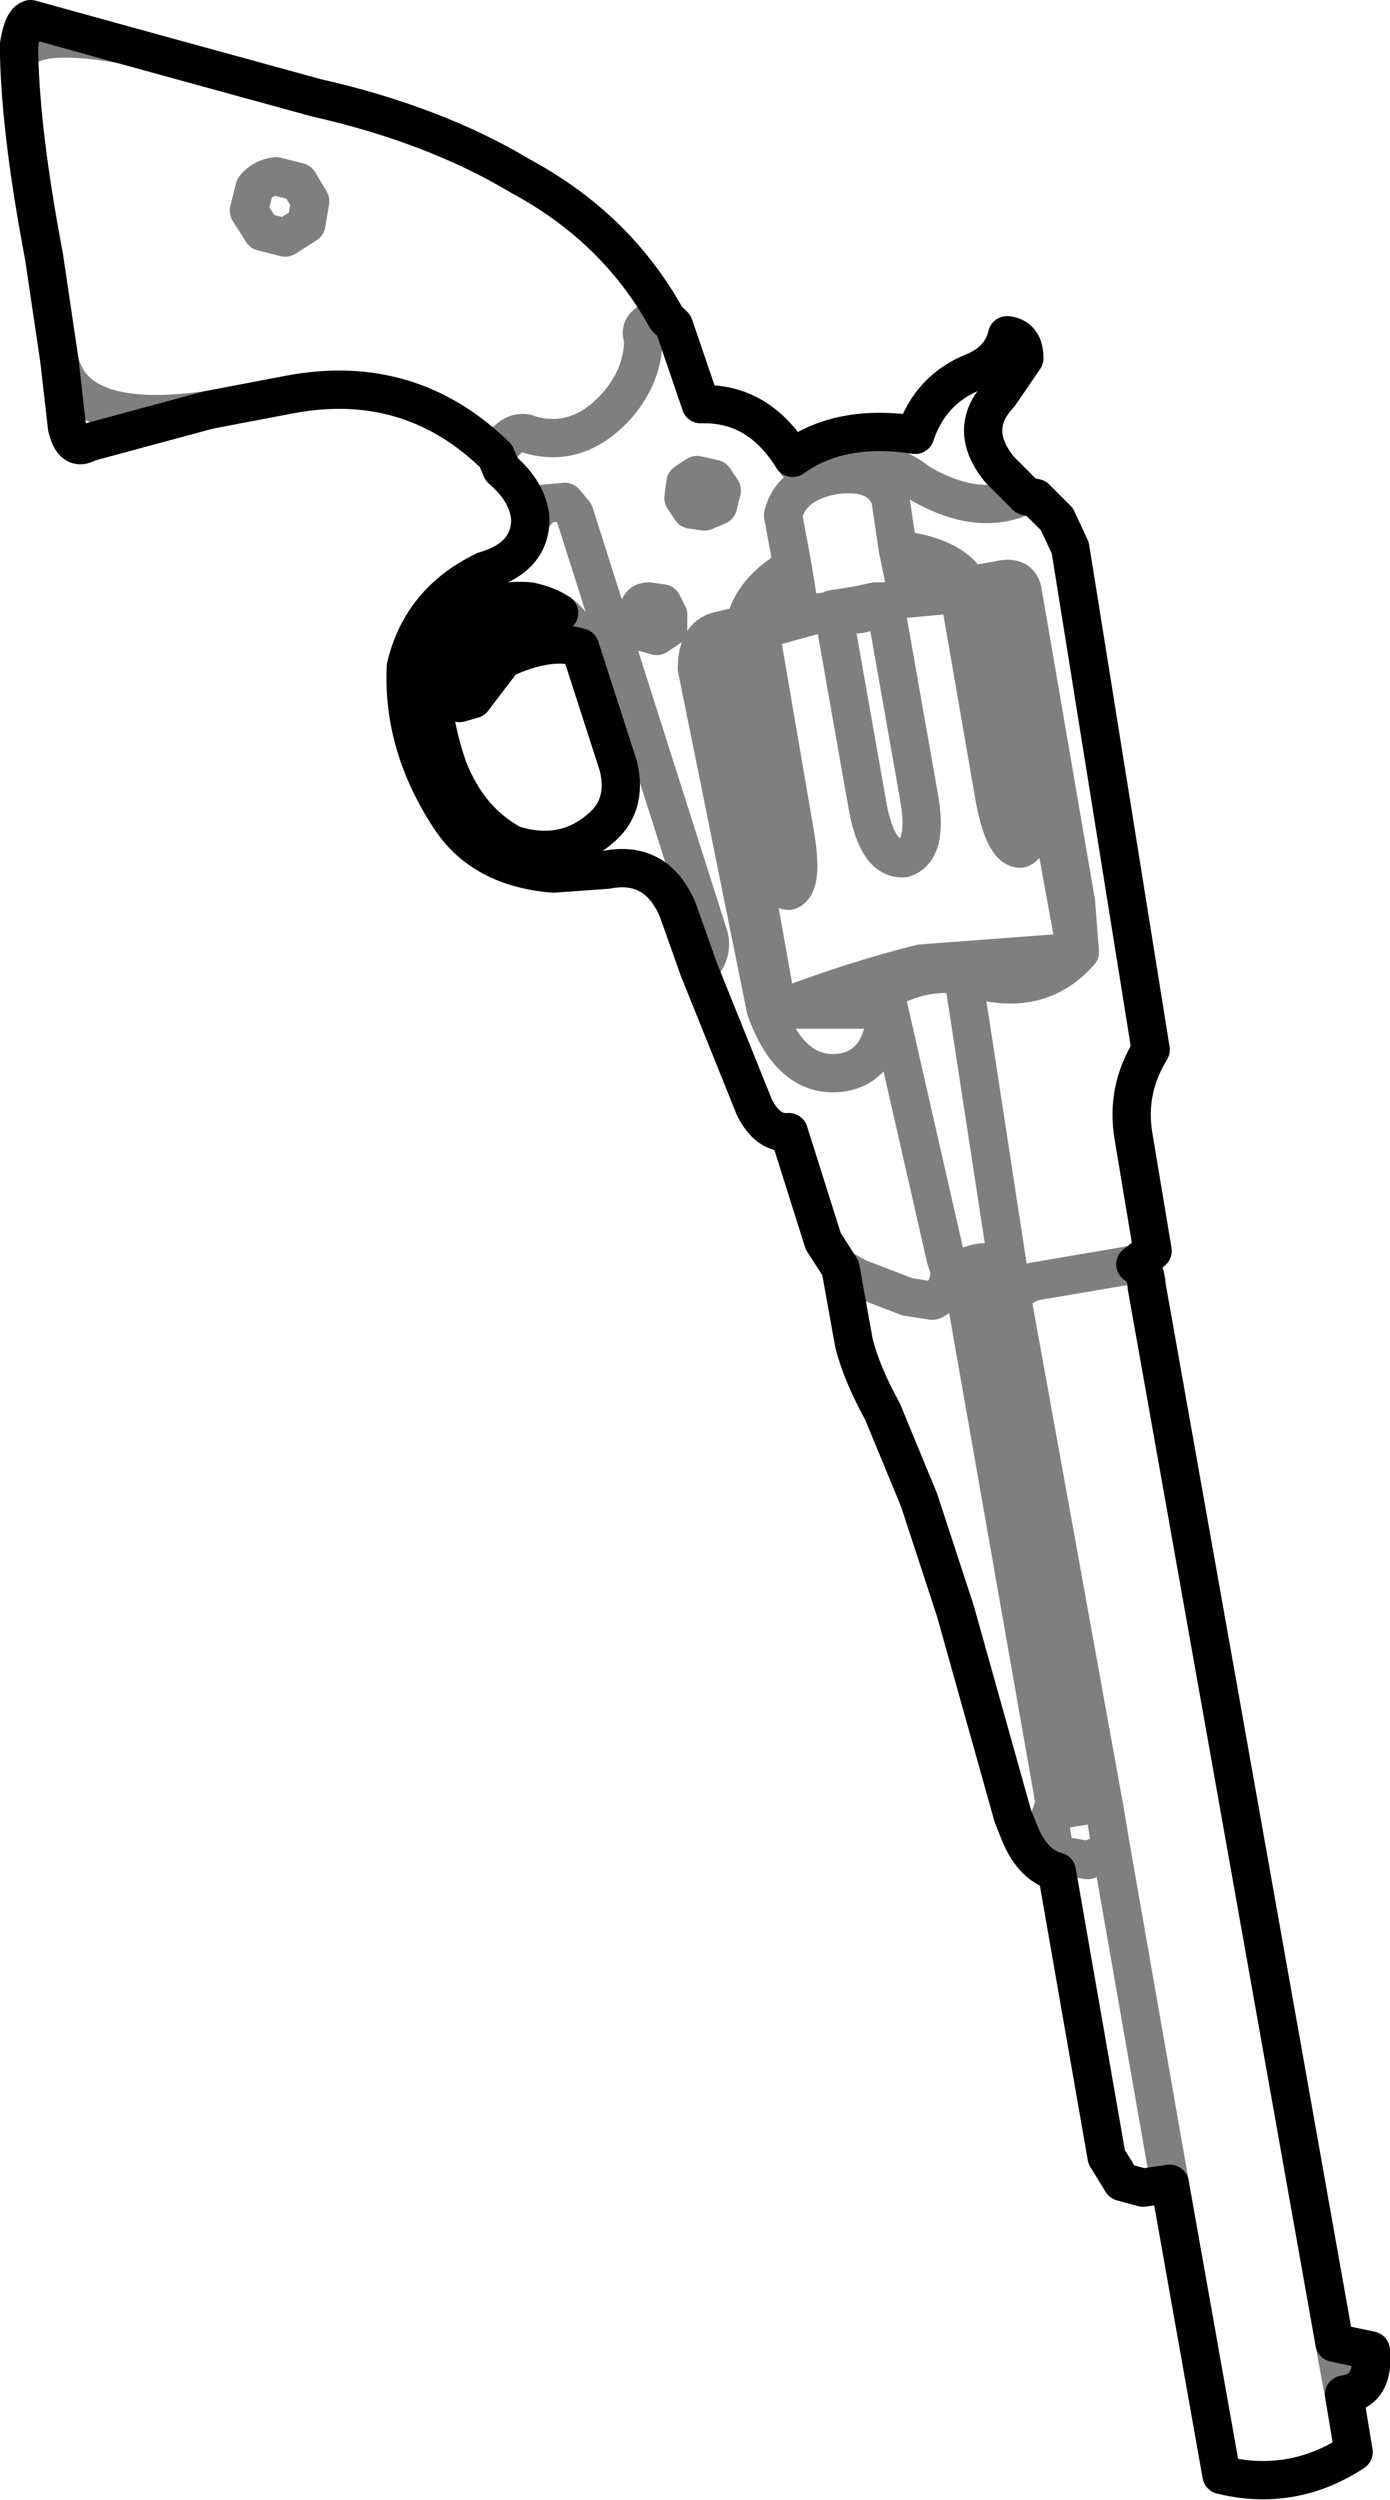 <?xml version="1.0" encoding="UTF-8" standalone="no"?>
<svg xmlns:xlink="http://www.w3.org/1999/xlink" height="65.25px" width="36.3px" xmlns="http://www.w3.org/2000/svg">
  <g transform="matrix(1.0, 0.0, 0.0, 1.0, -342.95, -364.25)">
    <path d="M351.2 366.8 Q354.3 367.5 356.55 368.85 359.05 370.2 360.35 372.55 L360.55 372.75 361.25 374.8 Q362.75 374.75 363.65 376.2 364.9 375.3 366.85 375.6 367.25 374.4 368.4 373.95 369.1 373.65 369.25 373.0 369.7 373.05 369.7 373.6 L369.05 374.55 Q368.2 375.45 369.05 376.5 L369.75 377.2 370.0 377.25 370.55 377.8 370.9 378.55 373.0 391.65 Q372.35 392.7 372.55 393.9 L373.05 396.9 372.6 397.25 Q372.85 397.25 372.9 397.85 L377.8 425.4 378.75 425.6 Q378.85 426.65 378.05 426.75 L378.3 428.25 Q376.7 429.3 374.85 428.85 L373.5 421.25 372.8 421.35 372.25 421.2 371.85 420.55 370.55 413.1 Q369.95 412.95 369.6 412.15 L369.4 411.65 367.9 406.3 366.95 403.4 366.0 401.1 Q365.45 400.1 365.25 399.3 L364.9 397.35 364.45 396.65 363.55 393.8 Q363.0 393.85 362.65 393.15 L361.2 389.55 360.65 388.0 Q360.1 386.7 358.8 386.95 L357.4 387.05 Q355.55 386.9 354.7 385.6 353.45 383.7 353.55 381.65 353.95 379.95 355.6 379.15 356.8 378.8 356.8 377.8 356.75 377.1 356.05 376.5 L355.9 376.15 Q353.65 373.95 350.5 374.55 L348.4 374.95 345.25 375.8 Q344.85 376.05 344.7 375.4 L344.5 373.65 344.1 370.95 Q343.5 367.8 343.45 365.7 L343.45 365.4 Q343.55 364.8 343.75 364.75 L346.1 365.4 351.2 366.8 M355.3 382.5 L354.95 382.6 Q354.75 382.5 354.95 382.05 355.5 380.6 357.55 380.25 357.25 380.05 356.8 379.95 355.35 379.8 354.5 381.2 353.95 382.25 354.65 384.3 355.2 385.7 356.35 386.3 357.65 386.7 358.6 385.9 359.35 385.3 359.1 384.25 L358.1 381.15 Q357.3 380.9 356.1 381.45 L355.3 382.5" fill="none" stroke="#000000" stroke-linecap="round" stroke-linejoin="round" stroke-width="1.0"/>
    <path d="M350.95 370.1 L350.4 370.45 349.8 370.3 349.45 369.75 349.6 369.15 Q349.8 368.9 350.15 368.85 L350.75 369.0 351.05 369.5 350.95 370.1 M360.35 372.55 L360.05 372.6 Q359.6 372.75 359.75 373.1 359.75 374.05 359.05 374.85 358.05 375.95 356.8 375.6 356.35 375.4 355.95 376.05 L355.9 376.15 M361.8 377.05 L361.7 377.45 361.35 377.6 361.0 377.55 360.8 377.25 360.85 376.85 361.15 376.65 361.6 376.75 361.8 377.05 M369.75 377.2 L369.55 377.25 Q368.4 377.7 366.95 376.85 365.7 375.85 364.0 376.65 L363.65 376.2 M356.8 377.8 L357.15 377.4 357.7 377.35 357.95 377.65 361.45 388.65 Q361.6 389.1 361.2 389.55 M358.1 381.15 Q358.0 380.55 357.55 380.25 M363.85 380.3 L364.6 380.2 364.7 380.15 365.35 380.05 365.8 379.95 366.0 379.95 366.05 379.95 366.1 379.95 366.25 379.9 366.35 379.9 366.65 379.8 366.4 378.6 366.2 377.25 Q365.9 376.5 364.75 376.65 363.6 376.85 363.4 377.7 L363.65 379.05 363.85 380.3 362.4 380.55 361.8 380.7 Q361.15 380.8 361.15 381.7 L362.95 390.6 Q363.6 392.4 364.9 392.25 366.0 392.1 366.1 390.6 L363.25 390.6 361.6 381.35 362.0 381.1 Q362.35 381.25 362.8 380.7 L364.6 380.2 M359.9 379.95 L360.25 380.0 360.4 380.3 360.4 380.65 360.1 380.85 359.75 380.75 359.5 380.45 359.65 380.1 Q359.7 379.95 359.9 379.95 M363.65 379.05 Q362.6 379.65 362.4 380.55 M348.4 374.95 Q344.9 375.45 344.5 373.65 M362.0 381.1 L362.9 386.1 Q363.1 387.5 363.55 387.5 363.95 387.35 363.7 385.95 L362.8 380.7 M343.45 365.7 Q343.75 365.0 346.1 365.4 M366.35 379.9 L368.0 379.75 Q368.35 379.95 368.85 379.75 369.35 379.8 369.4 380.05 L371.05 389.1 371.15 389.1 371.05 387.8 369.65 379.65 Q369.55 379.25 369.0 379.4 L368.4 379.5 368.25 379.5 366.65 379.8 M364.7 380.15 Q365.45 380.5 366.05 379.95 L366.95 385.05 Q367.2 386.45 366.55 386.65 365.85 386.7 365.6 385.25 L364.7 380.15 M368.25 379.5 Q367.8 378.75 366.4 378.6 M368.0 379.75 L368.9 384.95 Q369.15 386.4 369.6 386.4 370.0 386.25 369.75 384.8 L368.85 379.75 M371.05 389.1 L371.0 389.1 368.1 389.7 Q370.0 390.4 371.15 389.1 M366.1 390.6 L366.1 390.3 366.1 390.1 Q367.05 389.55 368.1 389.7 L369.25 397.2 369.4 398.25 Q369.4 397.9 369.95 397.7 L372.6 397.25 M371.0 389.1 L367.0 389.4 Q365.2 389.85 363.25 390.6 M368.6 397.2 Q367.95 397.3 368.05 397.6 L368.1 397.7 370.5 411.35 370.5 411.45 370.55 411.5 371.45 411.35 371.45 411.3 371.4 411.25 369.0 397.55 368.95 397.4 Q369.1 397.15 368.6 397.2 M364.9 397.35 L365.35 397.6 366.65 398.1 367.3 398.2 Q367.75 398.0 367.75 397.4 L367.65 397.1 366.1 390.3 M369.25 397.2 L369.0 397.55 M368.1 397.7 L367.75 397.4 M370.5 411.45 L370.45 411.45 370.35 411.75 370.5 412.65 371.35 412.8 371.75 412.65 371.95 412.4 371.8 411.5 371.5 411.25 371.4 411.25 M369.4 398.25 L371.8 411.5 M377.8 425.4 L378.05 426.75 M371.95 412.4 L373.5 421.25" fill="none" stroke="#000000" stroke-linecap="round" stroke-linejoin="round" stroke-opacity="0.502" stroke-width="1.0"/>
  </g>
</svg>
